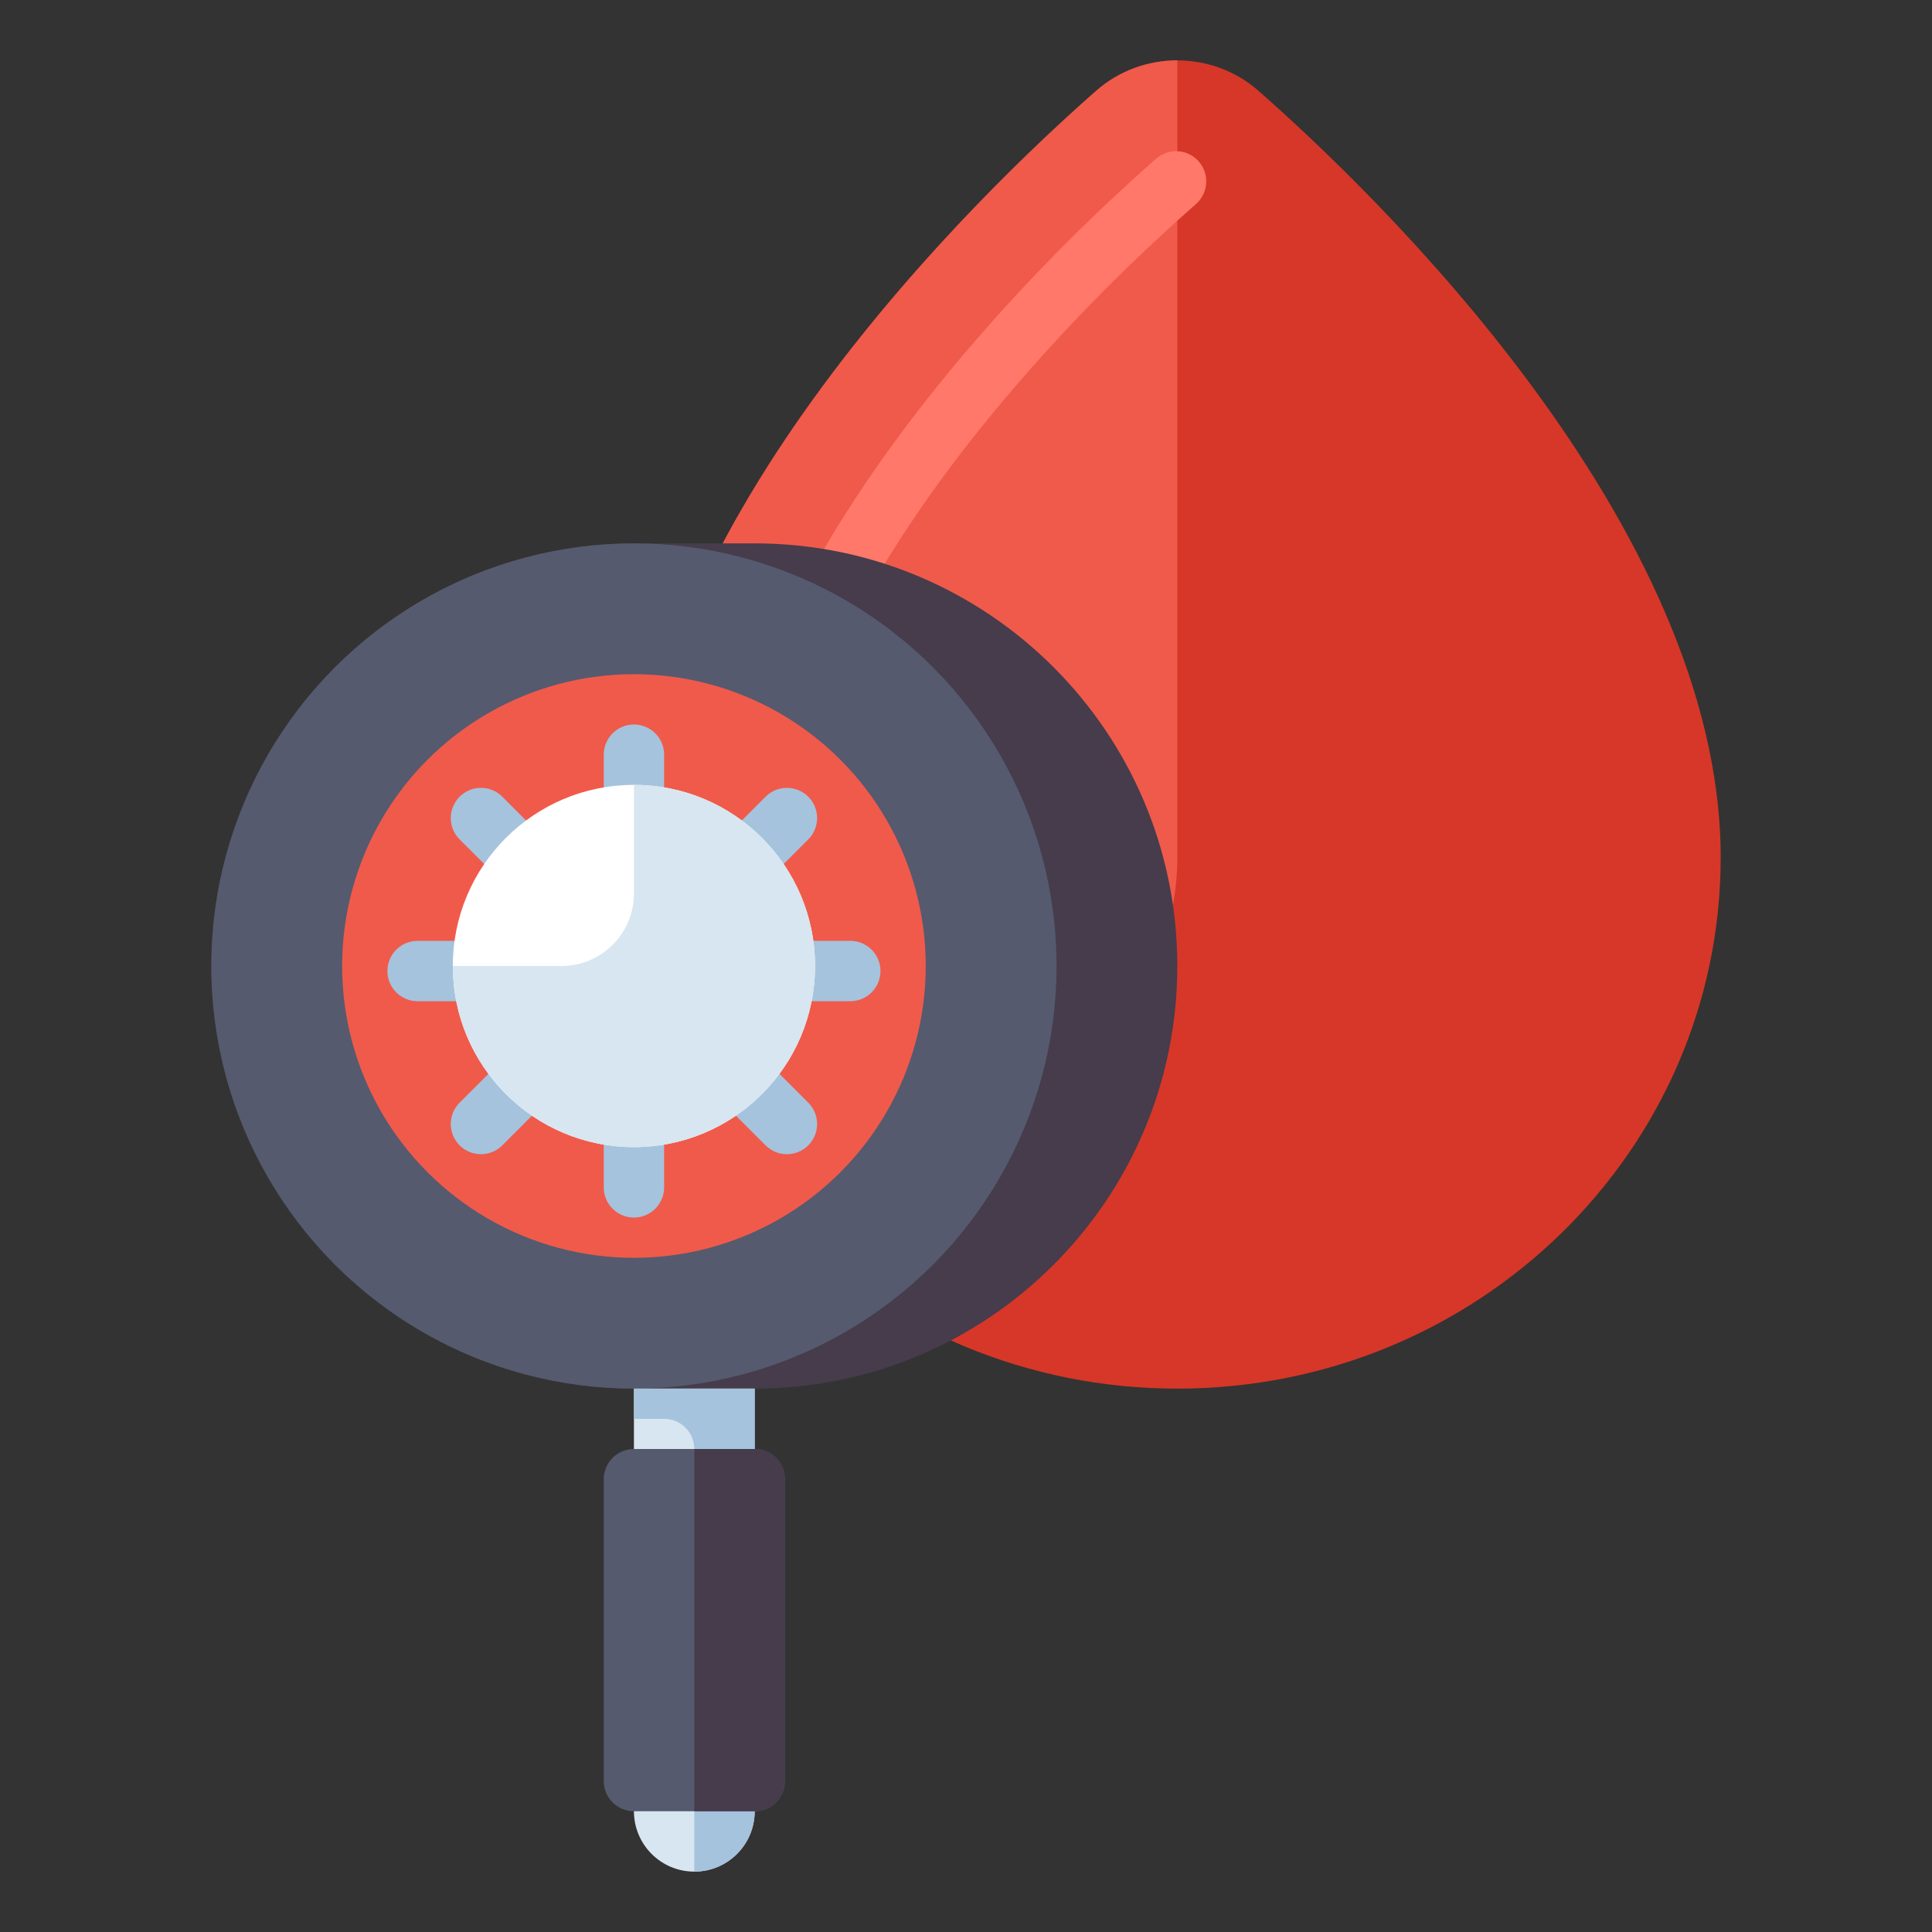<svg id="Layer_1" enable-background="new 0 0 512 512" height="512" viewBox="0 0 512 512" width="512" xmlns="http://www.w3.org/2000/svg"><rect x="0" y="0" width="512" height="512" fill="#333333" stroke="none"/><g><g><g><path d="m333.449 24.022c-5.889-5.172-13.532-8.022-21.449-8.022-7.917 0-15.56 2.85-21.449 8.022-30.221 26.542-122.551 114.86-122.551 203.178 0 77.762 64.471 140.8 144 140.8s144-63.038 144-140.8c0-88.318-92.33-176.636-122.551-203.178z" fill="#d73728"/></g><g><path d="m240 297.6c39.765 0 72-31.519 72-70.4v-211.2c-7.917 0-15.56 2.85-21.449 8.022-30.221 26.542-122.551 114.86-122.551 203.178 0 .015.001.03.001.045.025 38.86 32.25 70.355 71.999 70.355z" fill="#f05a4b"/></g><path d="m200 235.2c-4.418 0-8-3.582-8-8 0-62.435 59.089-136.577 114.388-185.146 3.32-2.915 8.374-2.589 11.29.731 2.916 3.319 2.588 8.374-.731 11.29-52.669 46.259-108.947 116.03-108.947 173.125 0 4.418-3.582 8-8 8z" fill="#ff7869"/></g><g><g><circle cx="184" cy="480" fill="#d7e6f0" r="16"/></g><g><path d="m184 464v32c8.837 0 16-7.163 16-16s-7.163-16-16-16z" fill="#a5c3dc"/></g><g><path d="m200 368h-32c-61.856 0-112-50.144-112-112 0-61.856 50.144-112 112-112h32c61.856 0 112 50.144 112 112 0 61.856-50.144 112-112 112z" fill="#463c4b"/></g><g><circle cx="168" cy="256" fill="#555a6e" r="112"/></g><g><circle cx="168" cy="256" fill="#f05a4b" r="77.333"/></g><g><path d="m225.333 249.333h-38.02l26.884-26.884c3.124-3.124 3.124-8.189 0-11.313s-8.19-3.124-11.314 0l-26.883 26.884v-38.02c0-4.418-3.582-8-8-8s-8 3.582-8 8v38.02l-26.884-26.884c-3.124-3.124-8.19-3.124-11.314 0s-3.124 8.189 0 11.313l26.884 26.884h-38.02c-4.418 0-8 3.582-8 8 0 4.419 3.582 8 8 8h38.02l-26.884 26.884c-3.124 3.125-3.124 8.19 0 11.314 3.124 3.124 8.189 3.124 11.314 0l26.884-26.884v38.02c0 4.418 3.582 8 8 8s8-3.582 8-8v-38.02l26.884 26.884c3.124 3.124 8.189 3.124 11.314 0 3.124-3.124 3.124-8.189 0-11.314l-26.884-26.884h38.02c4.418 0 8-3.581 8-8-.001-4.418-3.582-8-8.001-8z" fill="#a5c3dc"/></g><g><g><circle cx="168" cy="256" fill="#fff" r="48"/></g><g><path d="m168 208v28.8c0 10.604-8.596 19.2-19.2 19.2h-28.8c0 26.51 21.49 48 48 48 26.51 0 48-21.49 48-48 0-26.51-21.49-48-48-48z" fill="#d7e6f0"/></g></g><g><path d="m168 368h32v16h-32z" fill="#d7e6f0"/></g><g><path d="m168 368v8h8c4.418 0 8 3.582 8 8h16v-16z" fill="#a5c3dc"/></g><g><path d="m200 480h-32c-4.418 0-8-3.582-8-8v-80c0-4.418 3.582-8 8-8h32c4.418 0 8 3.582 8 8v80c0 4.418-3.582 8-8 8z" fill="#555a6e"/></g><g><path d="m200 480h-16v-96h16c4.418 0 8 3.582 8 8v80c0 4.418-3.582 8-8 8z" fill="#463c4b"/></g></g></g></svg>